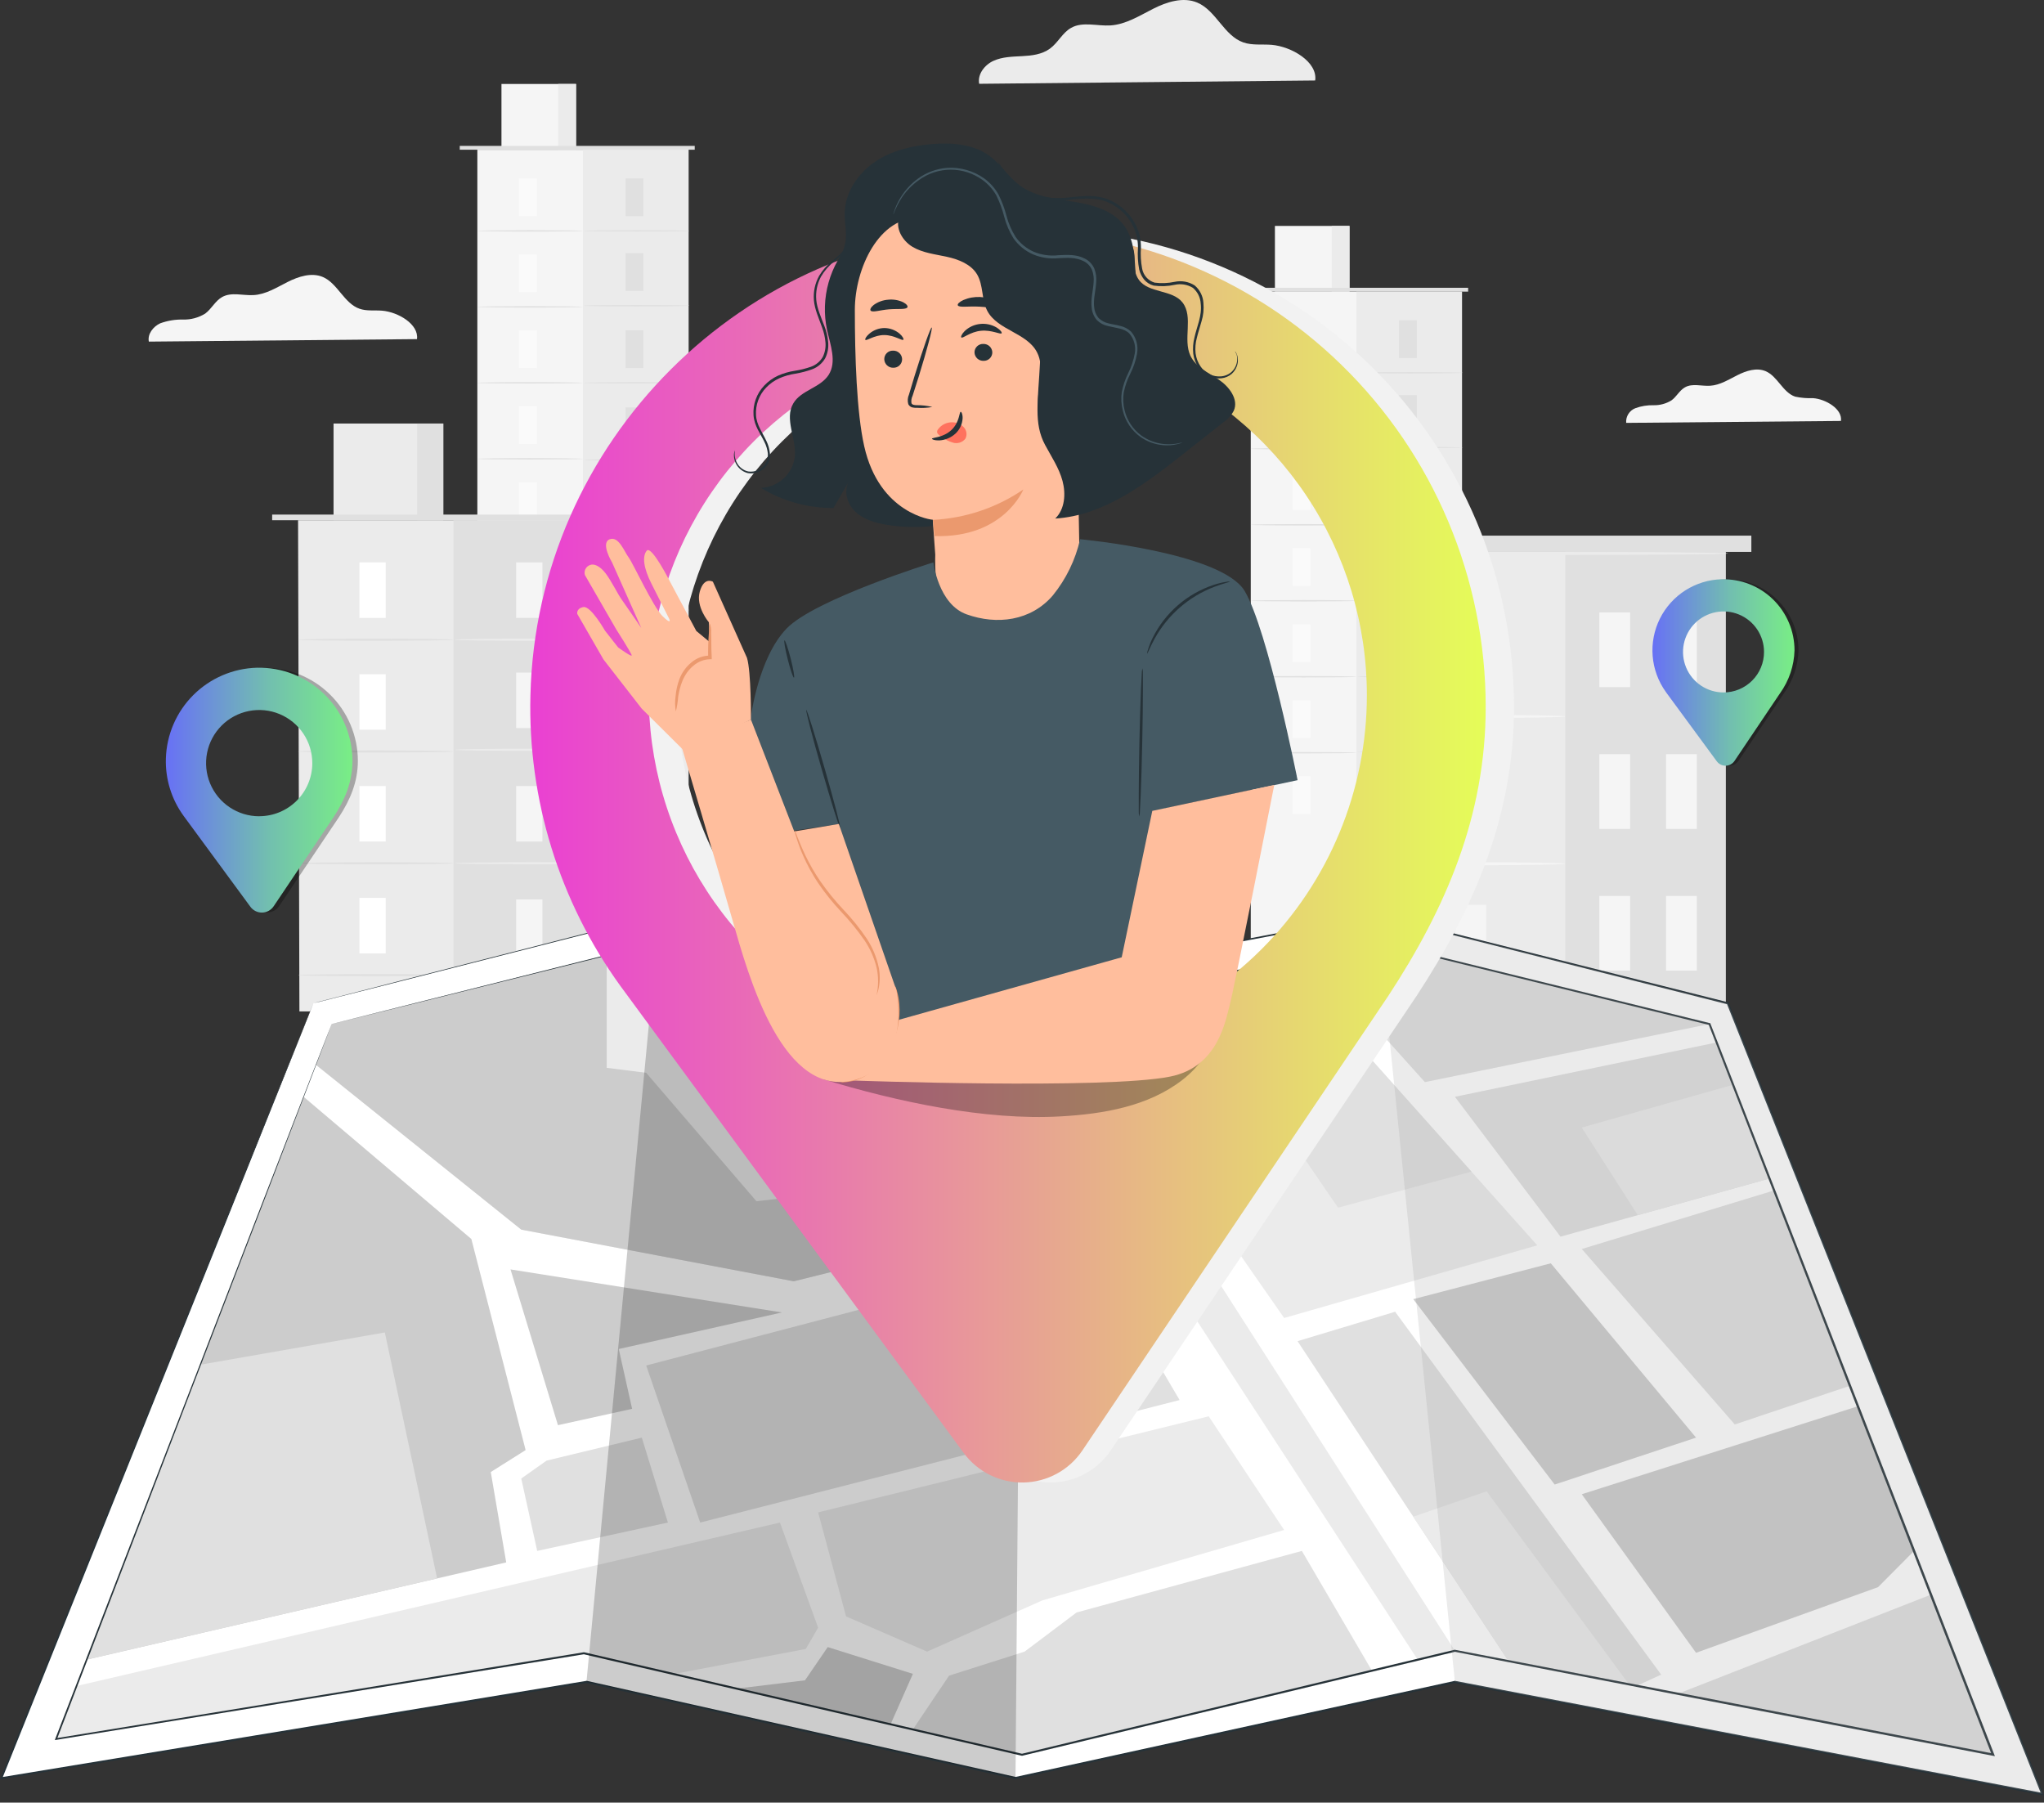 <svg width="220" height="194" viewBox="0 0 220 194" fill="none" xmlns="http://www.w3.org/2000/svg">
<rect x="0" y="0" width="220" height="194" fill="#333333" stroke="none"/>
<path d="M74.108 16.114H51.378V88.152H74.108V16.114Z" fill="#F5F5F5"/>
<path d="M74.108 16.114H62.743V87.955H74.108V16.114Z" fill="#EBEBEB"/>
<path d="M62 9.037H53.974V16.109H62V9.037Z" fill="#F5F5F5"/>
<path d="M62 9.037H60.086V16.109H62V9.037Z" fill="#EBEBEB"/>
<path d="M49.483 16.113V15.7H74.775V16.113" fill="#E0E0E0"/>
<path d="M57.787 19.198H55.864V23.256H57.787V19.198Z" fill="#FAFAFA"/>
<path d="M62.743 24.845C62.743 24.887 60.199 24.925 57.058 24.925C53.917 24.925 51.378 24.887 51.378 24.845C51.378 24.803 53.922 24.77 57.058 24.77C60.195 24.77 62.743 24.803 62.743 24.845Z" fill="#E0E0E0"/>
<path d="M69.251 19.198H67.327V23.256H69.251V19.198Z" fill="#E0E0E0"/>
<path d="M74.206 24.845C74.206 24.887 71.663 24.925 68.526 24.925C65.39 24.925 62.842 24.887 62.842 24.845C62.842 24.803 65.385 24.77 68.526 24.77C71.667 24.77 74.206 24.803 74.206 24.845Z" fill="#E0E0E0"/>
<path d="M69.251 27.252H67.327V31.31H69.251V27.252Z" fill="#E0E0E0"/>
<path d="M74.206 32.9C74.206 32.942 71.663 32.98 68.526 32.98C65.39 32.98 62.842 32.942 62.842 32.9C62.842 32.857 65.385 32.824 68.526 32.824C71.667 32.824 74.206 32.857 74.206 32.9Z" fill="#E0E0E0"/>
<path d="M69.251 35.547H67.327V39.605H69.251V35.547Z" fill="#E0E0E0"/>
<path d="M74.206 41.199C74.206 41.241 71.663 41.274 68.526 41.274C65.39 41.274 62.842 41.241 62.842 41.199C62.842 41.156 65.385 41.123 68.526 41.123C71.667 41.123 74.206 41.156 74.206 41.199Z" fill="#E0E0E0"/>
<path d="M69.251 43.846H67.327V47.903H69.251V43.846Z" fill="#E0E0E0"/>
<path d="M74.206 49.498C74.206 49.54 71.663 49.573 68.526 49.573C65.39 49.573 62.842 49.54 62.842 49.498C62.842 49.455 65.385 49.418 68.526 49.418C71.667 49.418 74.206 49.455 74.206 49.498Z" fill="#E0E0E0"/>
<path d="M69.251 51.909H67.327V55.967H69.251V51.909Z" fill="#E0E0E0"/>
<path d="M74.206 57.561C74.206 57.603 71.663 57.641 68.526 57.641C65.39 57.641 62.842 57.603 62.842 57.561C62.842 57.519 65.385 57.486 68.526 57.486C71.667 57.486 74.206 57.514 74.206 57.561Z" fill="#E0E0E0"/>
<path d="M69.251 60.002H67.327V64.059H69.251V60.002Z" fill="#E0E0E0"/>
<path d="M69.251 68.202H67.327V72.26H69.251V68.202Z" fill="#E0E0E0"/>
<path d="M74.206 65.649C74.206 65.691 71.663 65.729 68.526 65.729C65.39 65.729 62.842 65.691 62.842 65.649C62.842 65.606 65.385 65.573 68.526 65.573C71.667 65.573 74.206 65.606 74.206 65.649Z" fill="#E0E0E0"/>
<path d="M57.787 27.375H55.864V31.433H57.787V27.375Z" fill="#FAFAFA"/>
<path d="M62.743 33.022C62.743 33.064 60.199 33.102 57.058 33.102C53.917 33.102 51.369 33.064 51.369 33.022C51.369 32.98 53.913 32.947 57.049 32.947C60.185 32.947 62.743 32.98 62.743 33.022Z" fill="#E0E0E0"/>
<path d="M57.787 35.551H55.864V39.609H57.787V35.551Z" fill="#FAFAFA"/>
<path d="M62.743 41.203C62.743 41.245 60.199 41.278 57.058 41.278C53.917 41.278 51.369 41.245 51.369 41.203C51.369 41.161 53.913 41.123 57.049 41.123C60.185 41.123 62.743 41.161 62.743 41.203Z" fill="#E0E0E0"/>
<path d="M57.787 43.728H55.864V47.786H57.787V43.728Z" fill="#FAFAFA"/>
<path d="M62.743 49.38C62.743 49.422 60.199 49.455 57.058 49.455C53.917 49.455 51.369 49.422 51.369 49.38C51.369 49.337 53.913 49.3 57.049 49.3C60.185 49.3 62.743 49.337 62.743 49.38Z" fill="#E0E0E0"/>
<path d="M57.787 51.909H55.864V55.967H57.787V51.909Z" fill="#FAFAFA"/>
<path d="M62.743 57.561C62.743 57.603 60.199 57.641 57.058 57.641C53.917 57.641 51.369 57.599 51.369 57.561C51.369 57.524 53.913 57.486 57.049 57.486C60.185 57.486 62.743 57.514 62.743 57.561Z" fill="#E0E0E0"/>
<path d="M57.787 60.086H55.864V64.144H57.787V60.086Z" fill="#FAFAFA"/>
<path d="M62.743 65.733C62.743 65.776 60.199 65.813 57.058 65.813C53.917 65.813 51.378 65.776 51.378 65.733C51.378 65.691 53.922 65.658 57.058 65.658C60.195 65.658 62.743 65.691 62.743 65.733Z" fill="#E0E0E0"/>
<path d="M57.787 68.263H55.864V72.321H57.787V68.263Z" fill="#FAFAFA"/>
<path d="M157.351 31.386H134.622V103.424H157.351V31.386Z" fill="#F5F5F5"/>
<path d="M157.356 31.386H145.991V103.227H157.356V31.386Z" fill="#EBEBEB"/>
<path d="M145.248 24.314H137.222V31.386H145.248V24.314Z" fill="#F5F5F5"/>
<path d="M145.248 24.314H143.334V31.386H145.248V24.314Z" fill="#EBEBEB"/>
<path d="M132.732 31.385V30.972H158.019V31.385" fill="#E0E0E0"/>
<path d="M141.035 34.47H139.112V38.528H141.035V34.47Z" fill="#FAFAFA"/>
<path d="M145.991 40.122C145.991 40.164 143.447 40.197 140.306 40.197C137.165 40.197 134.622 40.164 134.622 40.122C134.622 40.08 137.17 40.042 140.306 40.042C143.443 40.042 145.991 40.08 145.991 40.122Z" fill="#E0E0E0"/>
<path d="M152.499 34.47H150.576V38.528H152.499V34.47Z" fill="#E0E0E0"/>
<path d="M157.454 40.122C157.454 40.164 154.911 40.197 151.77 40.197C148.629 40.197 146.09 40.164 146.09 40.122C146.09 40.08 148.634 40.042 151.77 40.042C154.906 40.042 157.454 40.08 157.454 40.122Z" fill="#E0E0E0"/>
<path d="M152.499 42.524H150.576V46.582H152.499V42.524Z" fill="#E0E0E0"/>
<path d="M157.454 48.157C157.454 48.2 154.911 48.233 151.77 48.233C148.629 48.233 146.09 48.2 146.09 48.157C146.09 48.115 148.634 48.077 151.77 48.077C154.906 48.077 157.454 48.157 157.454 48.157Z" fill="#E0E0E0"/>
<path d="M152.499 50.824H150.576V54.881H152.499V50.824Z" fill="#E0E0E0"/>
<path d="M157.454 56.475C157.454 56.517 154.911 56.55 151.77 56.55C148.629 56.55 146.09 56.517 146.09 56.475C146.09 56.433 148.634 56.395 151.77 56.395C154.906 56.395 157.454 56.433 157.454 56.475Z" fill="#E0E0E0"/>
<path d="M152.499 59.122H150.576V63.18H152.499V59.122Z" fill="#E0E0E0"/>
<path d="M157.454 64.77C157.454 64.817 154.911 64.85 151.77 64.85C148.629 64.85 146.09 64.817 146.09 64.77C146.09 64.722 148.634 64.694 151.77 64.694C154.906 64.694 157.454 64.727 157.454 64.77Z" fill="#E0E0E0"/>
<path d="M152.499 67.182H150.576V71.239H152.499V67.182Z" fill="#E0E0E0"/>
<path d="M157.454 72.833C157.454 72.876 154.911 72.909 151.77 72.909C148.629 72.909 146.09 72.876 146.09 72.833C146.09 72.791 148.634 72.753 151.77 72.753C154.906 72.753 157.454 72.791 157.454 72.833Z" fill="#E0E0E0"/>
<path d="M152.499 75.274H150.576V79.332H152.499V75.274Z" fill="#E0E0E0"/>
<path d="M152.499 83.474H150.576V87.531H152.499V83.474Z" fill="#E0E0E0"/>
<path d="M157.454 80.925C157.454 80.968 154.911 81.001 151.77 81.001C148.629 81.001 146.09 80.968 146.09 80.925C146.09 80.883 148.634 80.85 151.77 80.85C154.906 80.85 157.454 80.883 157.454 80.925Z" fill="#E0E0E0"/>
<path d="M141.035 42.647H139.112V46.705H141.035V42.647Z" fill="#FAFAFA"/>
<path d="M145.991 48.298C145.991 48.341 143.447 48.373 140.306 48.373C137.165 48.373 134.622 48.341 134.622 48.298C134.622 48.256 137.17 48.223 140.306 48.223C143.443 48.223 145.991 48.256 145.991 48.298Z" fill="#E0E0E0"/>
<path d="M141.035 50.828H139.112V54.886H141.035V50.828Z" fill="#FAFAFA"/>
<path d="M145.991 56.475C145.991 56.518 143.447 56.555 140.306 56.555C137.165 56.555 134.622 56.518 134.622 56.475C134.622 56.433 137.17 56.4 140.306 56.4C143.443 56.4 145.991 56.433 145.991 56.475Z" fill="#E0E0E0"/>
<path d="M141.035 59.005H139.112V63.062H141.035V59.005Z" fill="#FAFAFA"/>
<path d="M145.991 64.652C145.991 64.699 143.447 64.732 140.306 64.732C137.165 64.732 134.622 64.699 134.622 64.652C134.622 64.605 137.17 64.577 140.306 64.577C143.443 64.577 145.991 64.614 145.991 64.652Z" fill="#E0E0E0"/>
<path d="M141.035 67.182H139.112V71.239H141.035V67.182Z" fill="#FAFAFA"/>
<path d="M145.991 72.833C145.991 72.876 143.447 72.909 140.306 72.909C137.165 72.909 134.622 72.876 134.622 72.833C134.622 72.791 137.17 72.753 140.306 72.753C143.443 72.753 145.991 72.791 145.991 72.833Z" fill="#E0E0E0"/>
<path d="M141.035 75.363H139.112V79.421H141.035V75.363Z" fill="#FAFAFA"/>
<path d="M145.991 81.01C145.991 81.052 143.447 81.085 140.306 81.085C137.165 81.085 134.622 81.052 134.622 81.01C134.622 80.968 137.17 80.935 140.306 80.935C143.443 80.935 145.991 80.968 145.991 81.01Z" fill="#E0E0E0"/>
<path d="M141.035 83.539H139.112V87.597H141.035V83.539Z" fill="#FAFAFA"/>
<path d="M185.737 59.339H148.93V107.882H185.737V59.339Z" fill="#EBEBEB"/>
<path d="M185.732 59.339H168.476V107.882H185.732V59.339Z" fill="#E0E0E0"/>
<path d="M159.956 65.912H156.646V73.952H159.956V65.912Z" fill="#F5F5F5"/>
<path d="M159.956 97.377H156.646V105.418H159.956V97.377Z" fill="#F5F5F5"/>
<path d="M168.476 77.107C168.476 77.197 164.103 77.267 158.705 77.267C153.307 77.267 148.93 77.197 148.93 77.107C148.93 77.018 153.303 76.943 158.705 76.943C164.108 76.943 168.476 77.013 168.476 77.107Z" fill="#F5F5F5"/>
<path d="M159.956 81.762H156.646V89.802H159.956V81.762Z" fill="#F5F5F5"/>
<path d="M168.476 92.958C168.476 93.047 164.103 93.122 158.705 93.122C153.307 93.122 148.93 93.047 148.93 92.958C148.93 92.868 153.303 92.793 158.705 92.793C164.108 92.793 168.476 92.868 168.476 92.958Z" fill="#F5F5F5"/>
<path d="M175.454 65.912H172.143V73.952H175.454V65.912Z" fill="#F5F5F5"/>
<path d="M182.634 65.912H179.323V73.952H182.634V65.912Z" fill="#F5F5F5"/>
<path d="M175.454 81.165H172.143V89.206H175.454V81.165Z" fill="#F5F5F5"/>
<path d="M182.634 81.165H179.323V89.206H182.634V81.165Z" fill="#F5F5F5"/>
<path d="M175.454 96.423H172.143V104.463H175.454V96.423Z" fill="#F5F5F5"/>
<path d="M182.634 96.423H179.323V104.463H182.634V96.423Z" fill="#F5F5F5"/>
<path d="M188.502 57.646H146.16V59.395H188.502V57.646Z" fill="#E0E0E0"/>
<path d="M185.991 59.564C185.991 59.654 177.767 59.724 167.62 59.724C157.473 59.724 149.245 59.654 149.245 59.564C149.245 59.475 157.473 59.4 167.62 59.4C177.767 59.4 185.991 59.47 185.991 59.564Z" fill="#EBEBEB"/>
<path d="M65.677 108.85H32.227L32.081 55.986H65.531L65.677 108.85Z" fill="#EBEBEB"/>
<path d="M65.531 55.986H48.806V108.85H65.531V55.986Z" fill="#E0E0E0"/>
<path d="M47.711 45.581H35.9V55.986H47.711V45.581Z" fill="#EBEBEB"/>
<path d="M47.711 45.581H44.894V55.986H47.711V45.581Z" fill="#E0E0E0"/>
<path d="M66.509 55.38H29.293V55.986H66.509V55.38Z" fill="#E0E0E0"/>
<path d="M41.514 60.528H38.683V66.5H41.514V60.528Z" fill="white"/>
<path d="M48.806 68.846C48.806 68.907 45.045 68.959 40.441 68.959C35.838 68.959 32.091 68.903 32.091 68.846C32.091 68.79 35.852 68.733 40.451 68.733C45.049 68.733 48.806 68.775 48.806 68.846Z" fill="#E0E0E0"/>
<path d="M58.384 60.528H55.554V66.5H58.384V60.528Z" fill="#F5F5F5"/>
<path d="M65.677 68.846C65.677 68.907 61.916 68.959 57.312 68.959C52.709 68.959 48.952 68.907 48.952 68.846C48.952 68.785 52.714 68.733 57.312 68.733C61.911 68.733 65.677 68.775 65.677 68.846Z" fill="#EBEBEB"/>
<path d="M58.384 72.382H55.554V78.353H58.384V72.382Z" fill="#F5F5F5"/>
<path d="M65.677 80.695C65.677 80.756 61.916 80.808 57.312 80.808C52.709 80.808 48.952 80.756 48.952 80.695C48.952 80.634 52.714 80.577 57.312 80.577C61.911 80.577 65.677 80.629 65.677 80.695Z" fill="#EBEBEB"/>
<path d="M58.384 84.593H55.554V90.565H58.384V84.593Z" fill="#F5F5F5"/>
<path d="M65.677 92.906C65.677 92.967 61.916 93.019 57.312 93.019C52.709 93.019 48.952 92.967 48.952 92.906C48.952 92.845 52.714 92.788 57.312 92.788C61.911 92.788 65.677 92.826 65.677 92.906Z" fill="#EBEBEB"/>
<path d="M58.384 96.799H55.554V102.771H58.384V96.799Z" fill="#F5F5F5"/>
<path d="M65.677 105.117C65.677 105.178 61.916 105.23 57.312 105.23C52.709 105.23 48.952 105.178 48.952 105.117C48.952 105.056 52.714 104.999 57.312 104.999C61.911 104.999 65.677 105.051 65.677 105.117Z" fill="#EBEBEB"/>
<path d="M41.514 72.56H38.683V78.532H41.514V72.56Z" fill="white"/>
<path d="M48.806 80.874C48.806 80.939 45.045 80.986 40.441 80.986C35.838 80.986 32.091 80.939 32.091 80.874C32.091 80.808 35.852 80.761 40.451 80.761C45.049 80.761 48.806 80.812 48.806 80.874Z" fill="#E0E0E0"/>
<path d="M41.514 84.593H38.683V90.565H41.514V84.593Z" fill="white"/>
<path d="M48.806 92.906C48.806 92.972 45.045 93.024 40.441 93.024C35.838 93.024 32.091 92.972 32.091 92.906C32.091 92.84 35.852 92.793 40.451 92.793C45.049 92.793 48.806 92.826 48.806 92.906Z" fill="#E0E0E0"/>
<path d="M41.514 96.63H38.683V102.602H41.514V96.63Z" fill="white"/>
<path d="M48.806 104.943C48.806 105.004 45.045 105.056 40.441 105.056C35.838 105.056 32.091 105.004 32.091 104.943C32.091 104.882 35.852 104.83 40.451 104.83C45.049 104.83 48.806 104.877 48.806 104.943Z" fill="#E0E0E0"/>
<path d="M198.145 45.303C198.324 44.015 196.509 42.952 195.145 42.849C194.494 42.875 193.841 42.82 193.203 42.684C191.873 42.214 191.323 40.493 190.039 39.948C189.066 39.534 187.947 39.901 187.002 40.376C186.057 40.85 185.121 41.448 184.072 41.514C183.132 41.575 182.159 41.231 181.359 41.683C180.762 42.017 180.447 42.703 179.897 43.093C179.323 43.445 178.661 43.624 177.988 43.611C177.317 43.592 176.648 43.7 176.018 43.93C175.704 44.051 175.439 44.271 175.261 44.556C175.083 44.84 175.002 45.175 175.03 45.51L198.145 45.303Z" fill="#F5F5F5"/>
<path d="M141.557 8.661C141.835 6.653 138.995 4.998 136.855 4.824C135.84 4.744 134.782 4.899 133.823 4.566C131.735 3.837 130.898 1.138 128.862 0.277C127.339 -0.362 125.571 0.207 124.108 0.95C122.646 1.693 121.174 2.628 119.524 2.736C118.113 2.826 116.529 2.294 115.292 2.995C114.352 3.517 113.882 4.598 113.007 5.233C112.132 5.868 111.06 5.986 110.017 6.042C108.973 6.098 107.887 6.112 106.932 6.545C105.978 6.978 105.192 7.993 105.39 9.018L141.557 8.661Z" fill="#EBEBEB"/>
<path d="M44.88 36.496C45.101 34.893 42.84 33.572 41.119 33.435C40.31 33.37 39.468 33.496 38.697 33.228C37.033 32.645 36.346 30.497 34.748 29.81C33.53 29.298 32.133 29.754 30.958 30.346C29.782 30.939 28.607 31.686 27.3 31.757C26.157 31.827 24.916 31.404 23.914 31.964C23.167 32.377 22.776 33.238 22.09 33.746C21.375 34.189 20.547 34.413 19.706 34.39C18.868 34.371 18.035 34.508 17.247 34.794C16.49 35.142 15.86 35.946 16.02 36.764L44.88 36.496Z" fill="#F5F5F5"/>
<g opacity="0.3">
<path d="M28.249 71.86C26.423 71.904 24.642 72.446 23.101 73.427C21.559 74.407 20.314 75.79 19.5 77.426C18.686 79.062 18.333 80.889 18.481 82.71C18.628 84.532 19.27 86.278 20.336 87.762L20.43 87.898L27.544 97.57C27.689 97.767 27.88 97.927 28.099 98.035C28.319 98.143 28.561 98.197 28.806 98.192C29.05 98.187 29.29 98.123 29.505 98.006C29.72 97.889 29.904 97.722 30.041 97.519L36.468 87.96C37.681 86.107 38.518 84.165 38.518 81.88C38.516 80.544 38.246 79.222 37.726 77.991C37.206 76.76 36.445 75.646 35.489 74.713C34.533 73.779 33.4 73.046 32.157 72.557C30.913 72.067 29.585 71.83 28.249 71.86ZM28.489 89.206C26.996 89.206 25.536 88.763 24.294 87.933C23.052 87.103 22.084 85.924 21.513 84.544C20.941 83.164 20.791 81.646 21.083 80.181C21.374 78.716 22.093 77.371 23.149 76.315C24.206 75.259 25.551 74.539 27.016 74.248C28.481 73.957 29.999 74.106 31.379 74.678C32.759 75.249 33.938 76.217 34.768 77.459C35.598 78.701 36.041 80.161 36.041 81.654C36.041 83.657 35.245 85.578 33.829 86.994C32.413 88.41 30.492 89.206 28.489 89.206Z" fill="black"/>
</g>
<path d="M27.657 71.86C25.08 71.929 22.628 72.983 20.804 74.804C18.981 76.626 17.925 79.078 17.853 81.654C17.791 83.843 18.452 85.992 19.734 87.767L19.833 87.903L26.942 97.575C27.087 97.776 27.277 97.939 27.499 98.05C27.72 98.161 27.965 98.217 28.212 98.212C28.46 98.207 28.703 98.143 28.919 98.024C29.136 97.904 29.321 97.734 29.458 97.528L35.885 87.969C37.103 86.116 37.935 84.174 37.935 81.889C37.934 80.552 37.665 79.228 37.145 77.995C36.625 76.763 35.864 75.647 34.906 74.712C33.949 73.778 32.814 73.044 31.569 72.555C30.325 72.065 28.994 71.829 27.657 71.86ZM27.892 87.847C26.761 87.846 25.657 87.51 24.717 86.881C23.777 86.252 23.045 85.359 22.613 84.314C22.181 83.269 22.069 82.12 22.29 81.011C22.511 79.902 23.056 78.884 23.855 78.085C24.655 77.285 25.674 76.741 26.783 76.521C27.892 76.301 29.041 76.414 30.086 76.847C31.13 77.28 32.023 78.013 32.651 78.953C33.279 79.893 33.614 80.999 33.614 82.129C33.614 82.88 33.465 83.623 33.177 84.317C32.889 85.01 32.468 85.64 31.936 86.171C31.405 86.701 30.774 87.122 30.08 87.409C29.387 87.695 28.643 87.843 27.892 87.842V87.847Z" fill="url(#paint0_linear_907_4797)"/>
<g opacity="0.3">
<path d="M185.779 62.339C184.385 62.369 183.026 62.78 181.849 63.526C180.671 64.273 179.72 65.327 179.098 66.575C178.475 67.822 178.205 69.216 178.317 70.606C178.429 71.996 178.918 73.328 179.732 74.46L179.808 74.564L185.229 81.932C185.34 82.078 185.483 82.196 185.649 82.276C185.814 82.357 185.995 82.397 186.179 82.393C186.362 82.389 186.543 82.342 186.704 82.255C186.866 82.169 187.005 82.045 187.11 81.894L192.009 74.611C192.984 73.259 193.53 71.645 193.575 69.979C193.573 68.963 193.368 67.958 192.974 67.022C192.579 66.086 192.002 65.238 191.277 64.527C190.551 63.816 189.692 63.256 188.748 62.88C187.804 62.505 186.795 62.321 185.779 62.339ZM185.962 75.561C184.825 75.561 183.713 75.223 182.767 74.592C181.821 73.96 181.083 73.062 180.647 72.012C180.211 70.962 180.096 69.805 180.317 68.689C180.537 67.573 181.083 66.548 181.886 65.742C182.689 64.937 183.713 64.387 184.828 64.163C185.943 63.939 187.1 64.05 188.152 64.483C189.204 64.915 190.104 65.65 190.739 66.594C191.373 67.538 191.714 68.649 191.718 69.787C191.72 70.544 191.573 71.294 191.285 71.995C190.997 72.695 190.573 73.332 190.039 73.868C189.504 74.405 188.869 74.83 188.169 75.121C187.47 75.411 186.72 75.561 185.962 75.561Z" fill="black"/>
</g>
<path d="M185.328 62.339C183.935 62.372 182.578 62.784 181.402 63.532C180.227 64.279 179.278 65.334 178.657 66.581C178.036 67.828 177.768 69.221 177.88 70.609C177.993 71.998 178.482 73.329 179.295 74.46L179.366 74.564L184.782 81.932C184.893 82.082 185.038 82.203 185.205 82.286C185.373 82.368 185.558 82.41 185.744 82.406C185.931 82.402 186.114 82.354 186.278 82.265C186.442 82.176 186.582 82.049 186.687 81.894L191.586 74.611C192.559 73.259 193.103 71.645 193.147 69.979C193.145 68.961 192.941 67.954 192.545 67.016C192.149 66.078 191.57 65.228 190.842 64.517C190.114 63.805 189.251 63.246 188.304 62.872C187.358 62.498 186.346 62.317 185.328 62.339ZM185.506 74.521C184.644 74.521 183.802 74.266 183.085 73.787C182.368 73.308 181.809 72.627 181.479 71.831C181.15 71.034 181.063 70.158 181.231 69.312C181.4 68.467 181.815 67.69 182.424 67.081C183.034 66.471 183.811 66.056 184.656 65.888C185.502 65.719 186.378 65.806 187.174 66.136C187.971 66.466 188.652 67.024 189.131 67.741C189.609 68.458 189.865 69.3 189.865 70.163C189.866 70.735 189.753 71.302 189.535 71.831C189.316 72.361 188.995 72.841 188.59 73.246C188.185 73.651 187.704 73.972 187.175 74.191C186.646 74.41 186.079 74.522 185.506 74.521Z" fill="url(#paint1_linear_907_4797)"/>
<path d="M33.741 107.961L0.16 191.355L63.124 181.002L109.302 191.355L156.594 181.002L219.84 193.067L185.981 107.961L148.201 98.445L110.002 105.723L70.962 98.445L33.741 107.961Z" fill="white"/>
<path d="M33.741 107.961L34.357 107.797L36.196 107.327L43.399 105.469L70.948 98.416H70.971L109.998 105.672H109.965L148.163 98.384H148.229L186.005 107.872H186.061V107.924L219.915 193.029L220 193.236L219.779 193.194L187.246 186.987L156.533 181.129H156.585L109.288 191.473H109.259L63.086 181.129H63.124L0.155 191.473L0 191.497L0.061 191.351C10.448 165.603 18.869 144.754 24.671 130.343L31.376 113.759L33.121 109.452C33.516 108.483 33.722 107.99 33.722 107.99C33.722 107.99 33.53 108.493 33.139 109.471L31.409 113.797L24.765 130.38L0.245 191.388L0.146 191.266L63.124 180.894H63.166L109.339 191.238H109.292L156.585 180.894H156.608L187.321 186.752L219.854 192.959L219.718 193.123L185.864 108.018L185.939 108.084L148.163 98.558H148.229L110.016 105.803H109.984L70.957 98.506L43.437 105.521L36.219 107.35L34.371 107.82L33.741 107.961Z" fill="#263238"/>
<path d="M35.702 110.2L6.037 187.157L62.846 177.922L110.002 188.835L156.594 177.644L214.522 188.835L184.021 110.2L148.761 101.524L110.002 108.803L70.403 101.524L35.702 110.2Z" fill="white"/>
<path d="M9.333 178.608L54.486 168.147L52.822 158.423L56.574 156.058L50.734 133.343L32.679 118.038L9.333 178.608Z" fill="#CCCCCC"/>
<path d="M6.037 187.156L8.238 181.448L83.949 163.858L88.058 175.176L86.728 177.461L72.509 180.16L62.846 177.922L6.037 187.156Z" fill="#EBEBEB"/>
<path d="M88.058 162.763L91.063 173.958L99.785 177.748L112.189 172.237L138.214 164.657L130.094 152.423L88.058 162.763Z" fill="#EBEBEB"/>
<path d="M57.82 166.91L71.888 163.858L69.081 154.718L58.831 157.191L56.104 159.119L57.82 166.91Z" fill="#E0E0E0"/>
<path d="M54.947 136.615L60.053 153.378L68.037 151.619L66.599 145.182L84.16 141.247L54.947 136.615Z" fill="#CCCCCC"/>
<path d="M34.009 114.596L56.104 132.332L85.435 137.894L116.721 130.117L102.442 107.411L70.402 101.524L35.702 110.2L34.009 114.596Z" fill="#EBEBEB"/>
<path d="M106.716 108.197L152.583 178.608L156.594 177.645L112.198 108.389L110.002 108.803L106.716 108.197Z" fill="#EBEBEB"/>
<path d="M69.551 146.955L75.363 163.858L126.962 150.674L117.413 134.419L69.551 146.955Z" fill="#E0E0E0"/>
<path d="M98.257 186.117L98.76 185.37L102.15 180.334L110.28 177.748L115.875 173.535L140.123 166.91L147.656 179.788L110.002 188.835" fill="#E0E0E0"/>
<path d="M141.214 102.94L153.364 116.458L184.021 110.2L148.761 101.524L141.214 102.94Z" fill="#E0E0E0"/>
<path d="M190.472 126.83L167.959 133.089L156.594 118.038L184.787 112.184L190.472 126.83Z" fill="#E0E0E0"/>
<path d="M114.606 107.933L138.214 141.844L165.457 134.024L138.214 103.504L114.606 107.933Z" fill="#EBEBEB"/>
<path d="M180.602 182.281L207.841 171.612L214.522 188.835L180.602 182.281Z" fill="#E0E0E0"/>
<path d="M152.113 139.817L166.915 135.957L182.549 154.718L167.333 159.768L152.113 139.817Z" fill="#CCCCCC"/>
<path d="M170.249 134.419L186.719 153.302L199.123 149.137L190.965 128.109L170.249 134.419Z" fill="#E0E0E0"/>
<path d="M182.549 177.875L170.249 160.811L199.979 151.337L206.016 166.91L202.142 170.808L182.549 177.875Z" fill="#CCCCCC"/>
<path d="M139.658 144.336L162.255 178.608L176.173 181.425L178.797 180.226L150.162 141.171L139.658 144.336Z" fill="#E0E0E0"/>
<path d="M47.048 169.872L41.419 143.4L21.568 146.87L9.333 178.608L47.048 169.872Z" fill="#E0E0E0"/>
<path d="M65.301 102.799V114.92L69.551 115.456L81.419 129.28L91.622 128.109L96.48 135.148L85.435 137.894L56.104 132.332L34.009 114.596L35.702 110.2L65.301 102.799Z" fill="#CCCCCC"/>
<path d="M127.348 105.648L144.016 129.971L158.376 126.092L138.214 103.504L127.348 105.648Z" fill="#E0E0E0"/>
<path d="M176.281 130.775L170.249 121.348L186.555 116.74L190.472 126.83L176.281 130.775Z" fill="#EBEBEB"/>
<path d="M152.113 163.228L160.008 160.496L175.317 181.251L162.255 178.608L152.113 163.228Z" fill="#EBEBEB"/>
<path d="M79.303 181.73L86.643 180.837L89.088 177.259L98.257 180.141L95.859 185.563L79.303 181.73Z" fill="#CCCCCC"/>
<path d="M35.702 110.223L37.987 109.635L44.702 107.943L70.388 101.487H70.412L110.016 108.742H109.983L148.742 101.449H148.784L184.049 110.115H184.1V110.171C193.462 134.203 203.773 160.797 214.635 188.793L214.715 189L214.499 188.957L185.436 183.343L156.57 177.762H156.622L110.03 188.953H109.974L62.823 178.03H62.865L6.051 187.246L5.901 187.269L5.953 187.124C15.136 163.355 22.569 144.115 27.704 130.818C30.276 124.179 32.27 119.021 33.624 115.522L35.171 111.549C35.519 110.651 35.702 110.2 35.702 110.2C35.702 110.2 35.528 110.67 35.185 111.568L33.661 115.555L27.779 130.884L6.122 187.19L6.023 187.072L62.828 177.819H62.87L110.026 188.746H109.974L156.566 177.55H156.594L185.483 183.104L214.527 188.718L214.39 188.882C203.534 160.882 193.232 134.307 183.898 110.242L183.973 110.308L148.709 101.623H148.751L109.988 108.883H109.955L70.365 101.586L44.739 107.971L38.011 109.64L35.702 110.223Z" fill="#263238"/>
<g opacity="0.2">
<path d="M109.302 191.355L110.002 105.723L70.962 98.445L63.124 181.002L109.302 191.355Z" fill="black"/>
</g>
<g opacity="0.2">
<path d="M148.201 98.445L156.594 181.002L219.84 193.067L185.981 107.961L148.201 98.445Z" fill="#999999"/>
</g>
<path d="M110.303 24.69C83.032 25.324 60.787 47.555 60.138 74.827C59.851 86.021 63.245 97.001 69.801 106.081L70.304 106.762L70.374 106.861L106.767 156.363C107.51 157.373 108.484 158.189 109.609 158.743C110.733 159.297 111.974 159.573 113.227 159.547C114.48 159.52 115.708 159.193 116.808 158.592C117.908 157.992 118.848 157.135 119.547 156.095L152.461 107.195C158.686 97.697 162.956 87.776 162.956 76.077C162.956 69.222 161.585 62.435 158.923 56.118C156.261 49.8 152.362 44.079 147.456 39.291C142.55 34.502 136.735 30.744 130.355 28.236C123.974 25.729 117.157 24.523 110.303 24.69ZM111.526 113.458C103.882 113.459 96.41 111.193 90.054 106.947C83.698 102.701 78.744 96.666 75.819 89.605C72.893 82.543 72.127 74.773 73.618 67.276C75.108 59.779 78.788 52.893 84.193 47.488C89.597 42.083 96.483 38.401 103.98 36.91C111.477 35.419 119.247 36.184 126.309 39.108C133.371 42.033 139.407 46.986 143.653 53.342C147.9 59.697 150.166 67.169 150.166 74.812C150.166 85.061 146.096 94.89 138.849 102.137C131.603 109.385 121.774 113.457 111.526 113.458Z" fill="#F2F2F2"/>
<path d="M107.256 24.69C79.985 25.324 57.74 47.555 57.091 74.827C56.804 86.021 60.199 97.001 66.754 106.081L67.257 106.762L67.328 106.861L103.721 156.363C104.463 157.373 105.438 158.189 106.562 158.743C107.686 159.297 108.927 159.573 110.18 159.547C111.433 159.52 112.662 159.193 113.762 158.592C114.862 157.992 115.801 157.135 116.501 156.095L149.414 107.195C155.64 97.697 159.909 87.776 159.909 76.077C159.909 69.222 158.538 62.435 155.876 56.118C153.214 49.8 149.315 44.079 144.409 39.291C139.503 34.502 133.689 30.744 127.308 28.236C120.928 25.729 114.11 24.523 107.256 24.69ZM108.479 113.458C100.835 113.459 93.363 111.193 87.007 106.947C80.652 102.701 75.698 96.666 72.772 89.605C69.846 82.543 69.08 74.773 70.571 67.276C72.061 59.779 75.742 52.893 81.146 47.488C86.551 42.083 93.437 38.401 100.933 36.91C108.43 35.419 116.2 36.184 123.262 39.108C130.324 42.033 136.36 46.986 140.606 53.342C144.853 59.697 147.12 67.169 147.12 74.812C147.12 85.061 143.049 94.89 135.802 102.137C128.556 109.385 118.728 113.457 108.479 113.458Z" fill="url(#paint2_linear_907_4797)"/>
<g opacity="0.3">
<path d="M130.71 103.96C130.089 104.661 89.225 115.452 88.609 116.152C96.442 118.541 106.006 120.619 114.197 120.144C118.809 119.881 123.601 119.058 127.268 116.218C130.936 113.378 132.929 108.013 130.71 103.96Z" fill="black"/>
</g>
<path d="M91.684 25.973C90.504 27.227 89.646 28.747 89.181 30.404C88.716 32.061 88.658 33.806 89.013 35.49C89.37 37.117 90.085 38.932 89.192 40.338C88.298 41.743 86.22 41.983 85.388 43.408C84.4 45.077 85.717 47.17 85.552 49.116C85.446 50.024 85.02 50.864 84.35 51.486C83.681 52.108 82.812 52.471 81.899 52.511C84.255 53.937 86.959 54.686 89.713 54.674C90.278 53.696 90.84 52.718 91.401 51.74C90.753 52.779 91.166 54.222 92.055 55.064C92.944 55.906 94.185 56.258 95.393 56.475C98.292 56.941 101.26 56.729 104.063 55.857C106.867 54.985 109.431 53.476 111.554 51.448" fill="#263238"/>
<path d="M124.654 36.176C124.066 34.973 123.21 33.901 122.773 32.641C121.786 29.937 122.702 26.603 120.996 24.285C119.782 22.63 117.61 22.042 115.584 21.718C113.557 21.393 111.408 21.177 109.763 19.959C108.554 19.061 107.75 17.707 106.546 16.809C104.83 15.525 102.531 15.333 100.396 15.497C98.262 15.662 95.967 16.184 94.157 17.43C92.347 18.676 90.964 20.693 90.917 22.893C90.894 23.965 91.176 25.047 90.988 26.1C90.781 27.262 90.047 28.249 89.638 29.359C89.253 30.55 89.275 31.835 89.701 33.012C90.126 34.19 90.931 35.192 91.989 35.861L109.622 53.056C112.913 53.799 120.323 51.303 122.42 48.646C124.517 45.989 126.13 39.223 124.654 36.176Z" fill="#263238"/>
<path d="M92.008 33.356C92.008 28.893 94.618 23.251 99.061 23.444L113.12 26.072C113.773 26.101 114.393 26.374 114.855 26.837C115.317 27.3 115.589 27.92 115.616 28.574L116.228 62.033H116.322C116.322 62.033 113.783 71.644 104.454 69.363C102.601 68.893 101.633 66.984 101.163 64.967H101.073C101.05 64.722 101.036 64.497 101.017 64.266C100.738 62.758 100.62 61.224 100.664 59.691C100.462 56.997 100.396 55.892 100.396 55.93C100.396 55.967 94.655 55.347 93.014 48.007C92.201 44.396 92.008 38.316 92.008 33.356Z" fill="#FFBE9D"/>
<path d="M104.887 37.93C104.891 38.054 104.921 38.175 104.972 38.288C105.024 38.4 105.098 38.501 105.188 38.585C105.279 38.668 105.386 38.734 105.502 38.776C105.618 38.819 105.741 38.838 105.865 38.833C105.987 38.837 106.109 38.816 106.223 38.772C106.338 38.727 106.442 38.66 106.53 38.575C106.617 38.489 106.687 38.387 106.734 38.273C106.782 38.16 106.806 38.039 106.805 37.916C106.8 37.793 106.771 37.671 106.719 37.559C106.667 37.447 106.594 37.346 106.503 37.262C106.412 37.178 106.306 37.113 106.19 37.071C106.074 37.028 105.951 37.008 105.827 37.014C105.704 37.01 105.582 37.031 105.468 37.075C105.354 37.12 105.25 37.187 105.162 37.272C105.074 37.358 105.005 37.46 104.957 37.573C104.91 37.686 104.886 37.808 104.887 37.93Z" fill="#263238"/>
<path d="M95.177 38.673C95.182 38.797 95.211 38.918 95.263 39.03C95.315 39.143 95.388 39.243 95.479 39.327C95.57 39.411 95.676 39.476 95.792 39.519C95.908 39.562 96.032 39.581 96.155 39.576C96.28 39.58 96.404 39.558 96.52 39.512C96.635 39.467 96.741 39.397 96.829 39.309C96.917 39.221 96.986 39.116 97.032 39C97.078 38.884 97.099 38.76 97.096 38.636C97.085 38.387 96.975 38.153 96.792 37.984C96.609 37.816 96.366 37.727 96.118 37.737C95.993 37.733 95.869 37.754 95.753 37.799C95.638 37.845 95.532 37.913 95.444 38.001C95.356 38.089 95.287 38.194 95.241 38.309C95.195 38.425 95.173 38.549 95.177 38.673Z" fill="#263238"/>
<path d="M93.137 36.572C93.263 36.727 94.077 36.054 95.182 36.059C96.287 36.064 97.105 36.717 97.232 36.557C97.293 36.487 97.166 36.205 96.814 35.899C96.353 35.516 95.772 35.304 95.172 35.302C94.573 35.313 93.996 35.536 93.546 35.932C93.216 36.214 93.076 36.501 93.137 36.572Z" fill="#263238"/>
<path d="M103.471 36.318C103.622 36.459 104.412 35.711 105.583 35.598C106.753 35.485 107.694 36.031 107.807 35.866C107.863 35.791 107.703 35.523 107.294 35.264C106.754 34.938 106.121 34.797 105.493 34.865C104.869 34.928 104.283 35.198 103.829 35.631C103.495 35.965 103.396 36.257 103.471 36.318Z" fill="#263238"/>
<path d="M100.349 43.798C99.798 43.666 99.233 43.601 98.666 43.606C98.407 43.606 98.153 43.559 98.102 43.38C98.06 43.112 98.103 42.837 98.224 42.595C98.431 41.951 98.647 41.269 98.873 40.559C99.771 37.658 100.401 35.283 100.283 35.246C100.166 35.208 99.343 37.535 98.45 40.418C98.233 41.132 98.031 41.828 97.834 42.468C97.688 42.793 97.663 43.16 97.763 43.502C97.809 43.593 97.875 43.673 97.957 43.734C98.038 43.795 98.133 43.837 98.233 43.855C98.388 43.887 98.546 43.898 98.704 43.888C99.254 43.928 99.807 43.898 100.349 43.798Z" fill="#263238"/>
<path d="M100.401 55.949C103.888 55.78 107.26 54.649 110.143 52.681C110.143 52.681 108.056 57.923 100.589 57.693L100.401 55.949Z" fill="#EB996E"/>
<path d="M100.937 46.239C101.116 45.981 101.358 45.774 101.639 45.636C101.92 45.498 102.232 45.433 102.545 45.449C102.772 45.456 102.995 45.509 103.202 45.603C103.408 45.698 103.594 45.832 103.749 45.999C103.896 46.162 103.99 46.366 104.018 46.583C104.046 46.801 104.006 47.022 103.904 47.217C103.75 47.41 103.543 47.554 103.308 47.629C103.072 47.705 102.82 47.708 102.583 47.64C102.089 47.498 101.629 47.26 101.228 46.939C101.107 46.867 101.002 46.771 100.918 46.657C100.879 46.601 100.859 46.535 100.859 46.467C100.859 46.399 100.879 46.332 100.918 46.276" fill="#FF725E"/>
<path d="M103.406 44.321C103.236 44.321 103.302 45.43 102.404 46.277C101.506 47.123 100.312 47.076 100.312 47.217C100.312 47.288 100.589 47.414 101.092 47.396C101.743 47.363 102.362 47.103 102.841 46.662C103.298 46.235 103.572 45.65 103.608 45.026C103.622 44.574 103.481 44.306 103.406 44.321Z" fill="#263238"/>
<path d="M103.091 32.857C103.213 33.13 104.224 32.932 105.441 33.003C106.659 33.073 107.642 33.337 107.792 33.078C107.854 32.956 107.67 32.702 107.261 32.457C106.718 32.161 106.114 31.993 105.496 31.963C104.878 31.934 104.261 32.045 103.692 32.288C103.241 32.495 103.034 32.725 103.091 32.857Z" fill="#263238"/>
<path d="M93.715 33.435C93.931 33.656 94.721 33.365 95.69 33.29C96.658 33.214 97.49 33.337 97.665 33.078C97.74 32.956 97.594 32.73 97.222 32.532C96.715 32.292 96.15 32.196 95.591 32.255C95.031 32.295 94.494 32.491 94.039 32.819C93.71 33.083 93.616 33.327 93.715 33.435Z" fill="#263238"/>
<path d="M116.256 26.712C115.433 25.771 114.14 25.4 112.918 25.113C107.639 23.884 102.233 23.286 96.814 23.331C96.306 24.516 97.124 25.917 98.224 26.57C99.324 27.224 100.664 27.36 101.92 27.638C103.175 27.915 104.501 28.432 105.159 29.519C105.86 30.699 105.63 32.241 106.264 33.454C107.365 35.542 110.529 35.805 111.615 37.912C112.438 39.496 111.723 41.4 111.728 43.187C111.729 44.094 111.923 44.99 112.298 45.815C112.673 46.641 113.219 47.377 113.901 47.974C114.583 48.572 115.384 49.017 116.251 49.281C117.119 49.544 118.033 49.62 118.931 49.502C118.408 43.145 117.888 36.789 117.37 30.436C117.267 29.138 117.121 27.713 116.256 26.712Z" fill="#263238"/>
<path d="M131.185 40.859C130.061 40.107 128.707 39.51 128.129 38.288C127.292 36.51 128.477 34.112 127.278 32.556C126.187 31.145 123.61 31.573 122.576 30.111C121.767 28.968 122.345 27.76 121.95 26.725C121.555 25.691 119.886 24.943 118.805 25.226L111.944 38.913C111.733 43.211 111.239 45.552 112.48 47.875C113.162 49.149 113.99 50.367 114.361 51.759C114.733 53.15 114.615 54.806 113.576 55.807C118.776 55.487 123.224 52.116 127.32 48.886L131.65 45.467C132.13 45.15 132.523 44.716 132.793 44.207C133.343 42.985 132.304 41.612 131.185 40.859Z" fill="#263238"/>
<path d="M127.287 47.607C127.117 47.688 126.939 47.749 126.756 47.79C126.225 47.922 125.677 47.96 125.133 47.903C124.268 47.82 123.44 47.512 122.731 47.01C121.789 46.323 121.122 45.323 120.85 44.189C120.681 43.536 120.644 42.857 120.742 42.19C120.881 41.488 121.112 40.806 121.428 40.164C121.767 39.494 122.006 38.778 122.138 38.038C122.207 37.66 122.19 37.271 122.089 36.901C121.988 36.529 121.806 36.186 121.555 35.894C121 35.335 120.107 35.302 119.256 35.09C118.795 34.997 118.372 34.768 118.043 34.432C117.734 34.063 117.545 33.609 117.502 33.13C117.38 32.189 117.662 31.249 117.709 30.37C117.752 29.923 117.692 29.473 117.535 29.053C117.359 28.644 117.044 28.311 116.646 28.113C115.828 27.685 114.869 27.732 113.943 27.784C113.003 27.88 112.054 27.74 111.183 27.374C110.342 27.004 109.618 26.41 109.09 25.658C108.629 24.925 108.286 24.124 108.075 23.284C107.875 22.509 107.596 21.758 107.242 21.041C106.877 20.391 106.376 19.827 105.775 19.386C104.777 18.655 103.573 18.261 102.336 18.261C101.099 18.261 99.894 18.655 98.896 19.386C98.204 19.871 97.604 20.476 97.124 21.172C96.723 21.774 96.395 22.422 96.146 23.1C96.149 23.052 96.159 23.005 96.174 22.959C96.202 22.87 96.235 22.729 96.301 22.56C96.484 22.049 96.728 21.561 97.025 21.107C97.497 20.378 98.098 19.741 98.798 19.226C99.723 18.55 100.819 18.147 101.962 18.064C103.368 17.981 104.76 18.378 105.912 19.188C106.547 19.647 107.076 20.237 107.463 20.919C107.829 21.65 108.118 22.417 108.324 23.209C108.534 24.018 108.867 24.79 109.311 25.498C109.812 26.203 110.494 26.759 111.286 27.106C112.115 27.444 113.016 27.568 113.905 27.468C114.845 27.421 115.847 27.356 116.759 27.831C117.222 28.059 117.587 28.446 117.789 28.921C117.965 29.383 118.033 29.878 117.986 30.37C117.93 31.31 117.657 32.213 117.77 33.083C117.806 33.501 117.97 33.899 118.24 34.221C118.533 34.512 118.904 34.713 119.308 34.799C119.717 34.907 120.145 34.959 120.568 35.072C121.004 35.167 121.407 35.378 121.734 35.683C122.012 36.005 122.215 36.386 122.327 36.797C122.439 37.207 122.458 37.638 122.383 38.057C122.244 38.822 121.994 39.562 121.64 40.253C121.323 40.879 121.092 41.545 120.953 42.233C120.855 42.868 120.884 43.517 121.038 44.142C121.297 45.229 121.93 46.19 122.825 46.859C123.507 47.355 124.305 47.669 125.143 47.772C125.861 47.856 126.59 47.8 127.287 47.607Z" fill="#455A64"/>
<path d="M132.91 37.775C133.014 37.889 133.092 38.024 133.141 38.17C133.283 38.597 133.268 39.061 133.098 39.477C132.98 39.781 132.788 40.051 132.539 40.262C132.235 40.51 131.866 40.665 131.476 40.709C131.004 40.767 130.526 40.693 130.093 40.496C129.66 40.3 129.289 39.988 129.022 39.595C128.709 39.142 128.508 38.621 128.434 38.076C128.371 37.49 128.414 36.898 128.561 36.327C128.81 35.156 129.403 33.976 129.233 32.659C129.215 32.336 129.131 32.02 128.986 31.731C128.841 31.442 128.639 31.185 128.392 30.976C127.806 30.619 127.105 30.503 126.436 30.652C125.693 30.813 124.927 30.841 124.174 30.736C123.774 30.633 123.416 30.408 123.149 30.092C122.894 29.773 122.711 29.402 122.613 29.006C122.472 28.243 122.428 27.466 122.481 26.693C122.492 25.969 122.35 25.251 122.063 24.586C121.517 23.32 120.508 22.311 119.242 21.765C118.033 21.248 116.731 21.356 115.56 21.45C114.453 21.607 113.328 21.588 112.226 21.393C111.322 21.192 110.467 20.808 109.716 20.265C109.149 19.861 108.647 19.374 108.225 18.822C107.856 18.359 107.571 17.835 107.383 17.274C107.654 17.791 107.968 18.284 108.324 18.746C109.324 19.988 110.72 20.849 112.278 21.187C113.359 21.354 114.46 21.354 115.541 21.187C116.712 21.083 118.062 20.956 119.355 21.492C120.694 22.056 121.767 23.111 122.354 24.44C122.659 25.142 122.811 25.9 122.801 26.664C122.748 27.413 122.791 28.165 122.928 28.902C122.99 29.254 123.148 29.581 123.385 29.848C123.621 30.115 123.927 30.312 124.268 30.416C124.986 30.512 125.714 30.483 126.422 30.332C127.165 30.171 127.942 30.31 128.585 30.717C128.861 30.951 129.087 31.238 129.248 31.561C129.41 31.884 129.504 32.237 129.525 32.598C129.59 33.267 129.522 33.941 129.323 34.582C129.158 35.203 128.956 35.782 128.82 36.355C128.671 36.897 128.625 37.461 128.683 38.02C128.747 38.525 128.929 39.008 129.215 39.43C129.458 39.797 129.796 40.091 130.194 40.28C130.592 40.469 131.033 40.546 131.472 40.502C131.831 40.466 132.174 40.329 132.459 40.107C132.697 39.918 132.884 39.672 133.004 39.393C133.177 39 133.21 38.56 133.098 38.147C133.042 38.02 132.979 37.896 132.91 37.775Z" fill="#263238"/>
<path d="M79.111 48.453C79.023 48.912 79.094 49.386 79.313 49.798C79.434 50.036 79.607 50.243 79.818 50.406C80.03 50.569 80.275 50.682 80.535 50.739C80.881 50.791 81.235 50.745 81.556 50.607C81.878 50.469 82.154 50.245 82.355 49.958C82.579 49.621 82.682 49.218 82.647 48.816C82.599 48.371 82.47 47.939 82.266 47.541C81.871 46.709 81.18 45.839 81.104 44.687C81.064 44.104 81.145 43.519 81.344 42.969C81.542 42.42 81.853 41.917 82.256 41.495C82.679 41.047 83.183 40.685 83.742 40.427C84.315 40.174 84.919 39.999 85.538 39.905C86.135 39.814 86.722 39.668 87.292 39.468C87.825 39.277 88.272 38.904 88.557 38.415C88.799 37.92 88.898 37.368 88.844 36.821C88.797 36.283 88.677 35.755 88.486 35.25C88.134 34.254 87.682 33.294 87.602 32.302C87.527 31.389 87.725 30.474 88.171 29.674C88.556 29.035 89.059 28.475 89.652 28.023C90.083 27.68 90.489 27.306 90.865 26.904C91.176 26.555 91.411 26.145 91.557 25.701C91.557 25.701 91.557 25.733 91.557 25.795C91.545 25.886 91.522 25.976 91.491 26.063C91.376 26.398 91.199 26.709 90.969 26.98C90.602 27.399 90.203 27.789 89.775 28.146C89.208 28.596 88.73 29.148 88.364 29.773C87.954 30.539 87.778 31.409 87.856 32.274C87.941 33.214 88.383 34.155 88.754 35.152C88.958 35.68 89.086 36.234 89.135 36.797C89.198 37.4 89.089 38.008 88.82 38.551C88.504 39.102 88.005 39.525 87.41 39.745C86.822 39.957 86.216 40.115 85.599 40.216C85.005 40.305 84.424 40.473 83.874 40.714C83.344 40.953 82.865 41.291 82.463 41.711C82.085 42.103 81.793 42.57 81.605 43.082C81.418 43.593 81.338 44.139 81.372 44.682C81.429 45.736 82.073 46.563 82.482 47.447C82.695 47.875 82.826 48.339 82.868 48.816C82.906 49.27 82.783 49.722 82.519 50.094C82.293 50.408 81.983 50.652 81.624 50.797C81.266 50.943 80.874 50.984 80.493 50.917C80.038 50.801 79.639 50.528 79.366 50.146C79.093 49.764 78.965 49.297 79.002 48.83C79.015 48.699 79.051 48.571 79.111 48.453Z" fill="#263238"/>
<path d="M80.827 77.126C80.827 77.126 81.617 70.802 84.664 67.642C87.71 64.482 100.462 60.523 100.462 60.523C100.462 60.523 100.989 65.032 104.045 66.118C107.285 67.275 110.943 66.843 113.313 64.087C114.746 62.321 115.753 60.249 116.256 58.031C116.256 58.031 131.486 59.442 133.968 63.608C136.451 67.774 139.662 83.962 139.662 83.962L125.425 86.986L127.362 114.85H89.549L90.287 88.697L79.99 90.169L80.827 77.126Z" fill="#455A64"/>
<path d="M122.618 87.879C122.573 87.674 122.556 87.464 122.566 87.254C122.566 86.85 122.566 86.262 122.566 85.542C122.566 84.094 122.59 82.101 122.637 79.9C122.684 77.7 122.74 75.701 122.801 74.258C122.829 73.534 122.858 72.951 122.886 72.546C122.882 72.335 122.909 72.124 122.966 71.921C123.007 72.127 123.023 72.337 123.013 72.546C123.013 72.951 123.013 73.538 123.013 74.258C123.013 75.706 122.989 77.7 122.942 79.9C122.895 82.101 122.839 84.099 122.778 85.542C122.749 86.262 122.717 86.845 122.693 87.249C122.698 87.462 122.673 87.674 122.618 87.879Z" fill="#263238"/>
<path d="M86.779 76.406C86.869 76.383 87.757 79.228 88.764 82.721C89.77 86.215 90.522 89.097 90.433 89.121C90.344 89.144 89.46 86.299 88.449 82.811C87.438 79.322 86.695 76.435 86.779 76.406Z" fill="#263238"/>
<path d="M132.398 62.583C132.398 62.639 131.721 62.766 130.682 63.161C127.956 64.204 125.688 66.178 124.278 68.733C123.742 69.706 123.521 70.369 123.464 70.35C123.475 70.189 123.512 70.03 123.572 69.88C123.704 69.452 123.871 69.035 124.071 68.634C124.732 67.304 125.65 66.117 126.772 65.142C127.894 64.168 129.197 63.424 130.606 62.954C131.031 62.81 131.466 62.702 131.909 62.63C132.068 62.584 132.233 62.568 132.398 62.583Z" fill="#263238"/>
<path d="M84.438 68.916C84.522 68.916 84.823 69.777 85.106 70.882C85.388 71.987 85.543 72.903 85.454 72.927C85.364 72.951 85.068 72.067 84.786 70.962C84.504 69.857 84.349 68.94 84.438 68.916Z" fill="#263238"/>
<path d="M137.152 84.475C137.152 84.475 132.887 106.132 132.398 107.985C131.909 109.837 131.124 114.826 125.956 115.86C118.983 117.271 91.604 116.279 91.604 116.279L96.776 109.743L120.732 103.024L124.024 87.268L137.152 84.475Z" fill="#FFBE9D"/>
<path d="M96.32 106.085C96.415 106.239 96.483 106.407 96.522 106.584C96.662 107.056 96.754 107.541 96.795 108.032C96.939 109.661 96.599 111.297 95.817 112.734C95.401 113.534 94.873 114.272 94.251 114.925C93.734 115.455 93.11 115.87 92.422 116.143C91.96 116.317 91.475 116.426 90.983 116.467C90.804 116.496 90.621 116.496 90.442 116.467C91.083 116.349 91.713 116.174 92.323 115.945C92.965 115.657 93.543 115.245 94.025 114.732C94.612 114.092 95.114 113.379 95.52 112.612C96.273 111.22 96.631 109.65 96.555 108.07C96.508 106.828 96.259 106.104 96.32 106.085Z" fill="#EB996E"/>
<path d="M73.393 80.455C73.393 80.455 77.253 93.447 78.852 99.061C80.554 105.023 84.273 118.564 92.201 116.162C98.233 114.328 96.461 106.513 96.461 106.513L90.287 88.674L85.486 89.478L80.827 77.446L73.393 80.455Z" fill="#FFBE9D"/>
<path d="M94.35 107.077C94.565 106.11 94.565 105.106 94.35 104.139C94.095 103.097 93.659 102.109 93.061 101.219C92.308 100.132 91.472 99.106 90.56 98.148C89.644 97.174 88.804 96.13 88.049 95.026C87.445 94.115 86.919 93.156 86.474 92.158C86.173 91.487 85.915 90.798 85.703 90.094C85.605 89.84 85.542 89.575 85.515 89.304C85.636 89.545 85.738 89.795 85.82 90.052C86.008 90.522 86.29 91.227 86.685 92.059C87.152 93.032 87.693 93.968 88.303 94.857C89.062 95.939 89.898 96.966 90.804 97.927C91.728 98.897 92.568 99.943 93.315 101.054C93.923 101.985 94.352 103.022 94.58 104.111C94.727 104.843 94.727 105.597 94.58 106.33C94.542 106.527 94.487 106.721 94.415 106.908C94.402 106.968 94.38 107.025 94.35 107.077Z" fill="#EB996E"/>
<path d="M80.827 77.445C80.827 77.445 80.855 72.273 80.399 70.797L76.731 62.606C76.731 62.606 75.791 62.028 75.321 63.659C74.85 65.291 76.299 66.974 76.299 66.974L76.412 69.118L74.945 67.905L72.091 62.554C72.091 62.554 70.12 58.657 69.612 59.263C69.105 59.87 69.269 61.144 70.116 62.813L72.043 66.631C72.043 66.631 72.335 67.308 71.324 66.325C70.313 65.343 68.117 60.584 67.661 59.987C67.205 59.39 66.585 57.636 65.602 58.045C64.619 58.454 65.879 60.532 65.879 60.532L69.025 67.585C69.025 67.585 67.2 64.915 66.871 64.463C66.542 64.012 65.781 62.484 65.183 61.703C64.586 60.923 63.933 60.622 63.5 60.81C63.289 60.886 63.115 61.04 63.013 61.24C62.912 61.44 62.891 61.672 62.955 61.887L66.317 67.717C66.317 67.717 67.995 70.336 67.995 70.538C67.995 70.74 66.528 69.673 66.528 69.673L65.118 67.877C65.118 67.877 63.594 65.188 62.795 65.333C61.995 65.479 62.136 66.076 62.136 66.076L64.958 70.976L69.067 76.261L73.459 80.624L75.998 79.806L80.827 77.445Z" fill="#FFBE9D"/>
<path d="M72.744 76.571C72.872 76.041 72.957 75.502 72.998 74.958C73.163 73.99 73.496 72.537 74.686 71.601C75.167 71.2 75.767 70.97 76.393 70.948H76.604V70.722C76.539 69.716 76.576 68.757 76.539 68.122C76.569 67.772 76.521 67.421 76.397 67.092C76.332 67.43 76.299 67.773 76.299 68.117C76.227 69.004 76.2 69.894 76.219 70.783L76.412 70.557C75.691 70.556 74.993 70.809 74.442 71.272C73.839 71.758 73.379 72.398 73.111 73.125C72.9 73.703 72.767 74.307 72.716 74.921C72.634 75.469 72.644 76.026 72.744 76.571Z" fill="#EB996E"/>
<defs>
<linearGradient id="paint0_linear_907_4797" x1="16.298" y1="85.035" x2="40.572" y2="85.035" gradientUnits="userSpaceOnUse">
<stop stop-color="#6666FF"/>
<stop offset="0.073" stop-color="#6872F4"/>
<stop offset="0.521" stop-color="#72BFAF"/>
<stop offset="1" stop-color="#7BFC79"/>
</linearGradient>
<linearGradient id="paint1_linear_907_4797" x1="176.674" y1="72.371" x2="195.155" y2="72.371" gradientUnits="userSpaceOnUse">
<stop stop-color="#6666FF"/>
<stop offset="0.073" stop-color="#6872F4"/>
<stop offset="0.521" stop-color="#72BFAF"/>
<stop offset="1" stop-color="#7BFC79"/>
</linearGradient>
<linearGradient id="paint2_linear_907_4797" x1="54.891" y1="85.299" x2="160.703" y2="85.299" gradientUnits="userSpaceOnUse">
<stop stop-color="#EA3CD5"/>
<stop offset="1" stop-color="#E5FE57"/>
</linearGradient>
</defs>
</svg>
